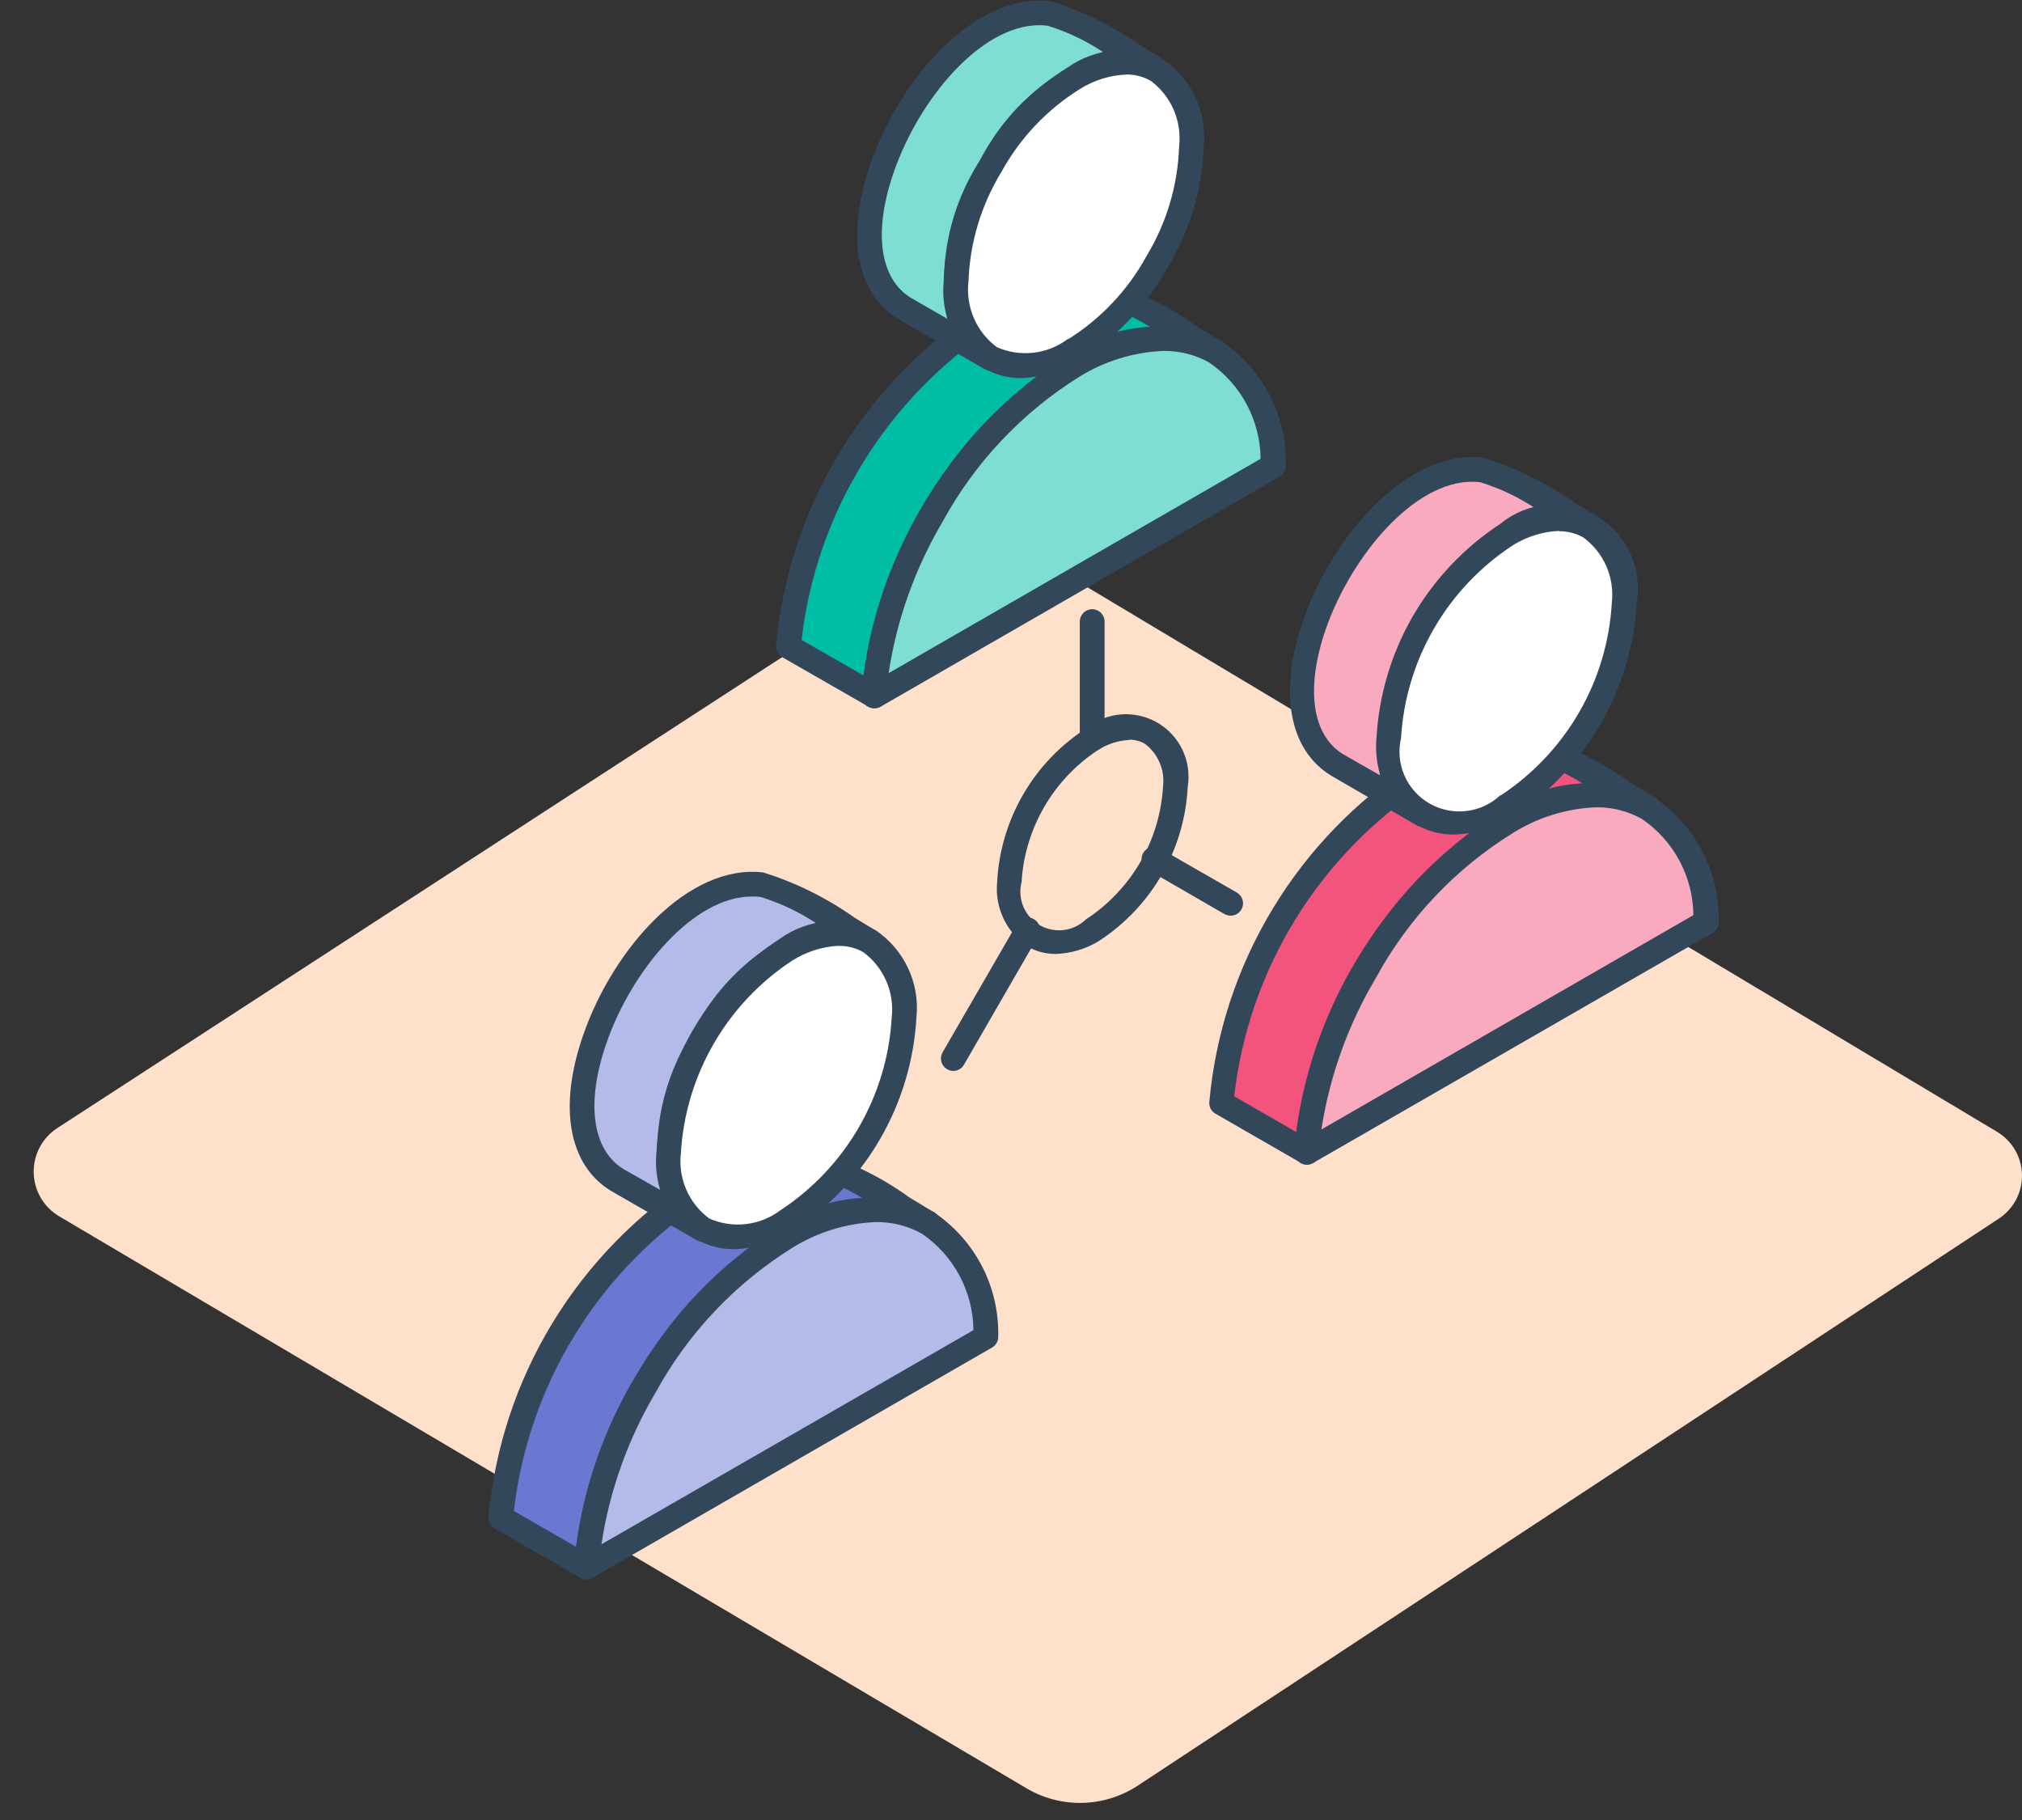 <svg width="50" height="45" viewBox="0 0 50 45" fill="none" xmlns="http://www.w3.org/2000/svg">
<rect x="0" y="0" width="50" height="45" fill="#333333" stroke="none"/>
<g id="Group 930">
<path id="Path 2317" d="M23.576 13.497L1.423 27.888C1.238 28.007 1.087 28.17 0.984 28.363C0.881 28.556 0.829 28.773 0.833 28.991C0.837 29.21 0.896 29.424 1.007 29.614C1.117 29.803 1.273 29.961 1.462 30.073L25.375 44.211C25.794 44.461 26.274 44.587 26.762 44.577C27.25 44.566 27.725 44.419 28.132 44.152L49.426 30.131C49.605 30.014 49.752 29.853 49.853 29.663C49.953 29.474 50.004 29.262 50 29.048C49.996 28.834 49.938 28.624 49.831 28.438C49.723 28.252 49.571 28.097 49.386 27.986L25.14 13.473C24.904 13.329 24.632 13.254 24.355 13.258C24.078 13.263 23.808 13.345 23.576 13.497Z" fill="#FFE0CB"/>
<g id="Layer 2">
<g id="&#60;Layer&#62;">
<path id="Path 2243" fill-rule="evenodd" clip-rule="evenodd" d="M27.923 18.296C27.652 18.31 27.39 18.394 27.161 18.539C26.61 18.899 26.151 19.383 25.822 19.951C25.492 20.52 25.3 21.157 25.261 21.813C25.209 22.014 25.225 22.227 25.306 22.419C25.387 22.61 25.528 22.77 25.708 22.874C25.889 22.978 26.099 23.021 26.305 22.995C26.512 22.969 26.705 22.876 26.854 22.731C27.406 22.37 27.866 21.886 28.197 21.316C28.528 20.746 28.72 20.107 28.759 19.45C28.784 19.249 28.756 19.046 28.677 18.859C28.598 18.673 28.471 18.511 28.309 18.389C28.193 18.322 28.061 18.288 27.928 18.289L27.923 18.296ZM26.086 23.585C25.849 23.585 25.616 23.523 25.41 23.405C25.153 23.232 24.948 22.992 24.815 22.712C24.683 22.433 24.628 22.122 24.657 21.814C24.696 21.051 24.916 20.307 25.3 19.645C25.683 18.983 26.219 18.422 26.863 18.007C27.106 17.809 27.404 17.689 27.718 17.664C28.031 17.639 28.344 17.71 28.616 17.866C28.889 18.023 29.106 18.259 29.241 18.542C29.375 18.825 29.42 19.143 29.37 19.452C29.332 20.218 29.113 20.964 28.729 21.628C28.345 22.292 27.809 22.856 27.164 23.273C26.838 23.469 26.467 23.578 26.087 23.587L26.086 23.585Z" fill="#33475B"/>
<path id="Path 2244" fill-rule="evenodd" clip-rule="evenodd" d="M30.432 22.64C30.378 22.64 30.325 22.626 30.277 22.6L28.418 21.525C28.378 21.508 28.342 21.483 28.312 21.452C28.282 21.42 28.259 21.383 28.245 21.342C28.231 21.301 28.226 21.257 28.23 21.214C28.234 21.171 28.247 21.129 28.269 21.091C28.29 21.053 28.319 21.021 28.355 20.995C28.39 20.97 28.43 20.952 28.472 20.943C28.515 20.934 28.559 20.934 28.602 20.944C28.644 20.953 28.684 20.971 28.719 20.997L30.585 22.069C30.643 22.103 30.689 22.155 30.715 22.217C30.741 22.279 30.745 22.348 30.728 22.413C30.71 22.478 30.672 22.536 30.618 22.577C30.565 22.618 30.5 22.64 30.432 22.64Z" fill="#33475B"/>
<path id="Path 2245" fill-rule="evenodd" clip-rule="evenodd" d="M23.573 26.479C23.52 26.479 23.466 26.464 23.42 26.436C23.35 26.395 23.299 26.329 23.278 26.251C23.257 26.173 23.268 26.09 23.308 26.02L25.127 22.874C25.143 22.834 25.168 22.798 25.2 22.768C25.232 22.738 25.269 22.716 25.311 22.701C25.352 22.687 25.395 22.682 25.439 22.686C25.482 22.69 25.524 22.703 25.562 22.725C25.6 22.746 25.632 22.776 25.658 22.811C25.684 22.846 25.702 22.886 25.71 22.928C25.719 22.971 25.719 23.015 25.71 23.057C25.701 23.099 25.682 23.139 25.656 23.174L23.84 26.32C23.814 26.368 23.776 26.408 23.729 26.436C23.682 26.463 23.628 26.479 23.573 26.479Z" fill="#33475B"/>
<path id="Path 2246" fill-rule="evenodd" clip-rule="evenodd" d="M26.549 9.048C27.053 8.69 27.642 8.469 28.257 8.408C28.873 8.347 29.494 8.447 30.059 8.7C29.128 8.035 28.098 7.522 27.006 7.179C26.101 7.126 25.202 7.355 24.432 7.833C23.048 8.735 21.885 9.937 21.029 11.349C20.174 12.761 19.649 14.347 19.493 15.989L21.609 17.204C21.761 15.561 22.285 13.973 23.14 12.56C23.996 11.148 25.161 9.947 26.549 9.048Z" fill="#00BDA5"/>
<path id="Path 2247" fill-rule="evenodd" clip-rule="evenodd" d="M19.815 15.818L21.352 16.701C21.57 15.097 22.133 13.558 23.003 12.191C23.872 10.824 25.027 9.659 26.389 8.778H26.401C27.023 8.41 27.713 8.171 28.43 8.078C27.983 7.795 27.489 7.592 26.972 7.478C26.132 7.433 25.299 7.65 24.588 8.098C23.276 8.959 22.169 10.097 21.346 11.431C20.522 12.764 20.002 14.262 19.822 15.818H19.815ZM21.62 17.51C21.566 17.511 21.512 17.496 21.466 17.467L19.35 16.253C19.299 16.225 19.258 16.184 19.23 16.134C19.201 16.084 19.187 16.027 19.189 15.97C19.343 14.277 19.88 12.642 20.762 11.187C21.644 9.733 22.846 8.498 24.278 7.576C25.102 7.055 26.07 6.81 27.043 6.876C27.96 7.11 28.825 7.514 29.592 8.067C29.818 8.202 30.018 8.33 30.208 8.438C30.279 8.477 30.332 8.543 30.355 8.621C30.378 8.699 30.369 8.782 30.33 8.854C30.291 8.925 30.225 8.978 30.146 9C30.068 9.023 29.984 9.014 29.913 8.975C28.985 8.49 28.027 8.593 26.704 9.314C25.365 10.194 24.239 11.362 23.411 12.732C22.583 14.102 22.073 15.64 21.919 17.232C21.914 17.284 21.897 17.333 21.869 17.376C21.84 17.419 21.802 17.455 21.756 17.479C21.711 17.499 21.663 17.509 21.614 17.508L21.62 17.51Z" fill="#33475B"/>
<path id="Path 2248" fill-rule="evenodd" clip-rule="evenodd" d="M26.55 9.046L24.434 7.828L26.55 9.044V9.046ZM28.608 1.731C27.78 1.161 26.887 0.691 25.947 0.331C23.072 -0.026 19.946 6.163 22.376 7.631L24.491 8.851C21.829 7.164 25.827 0.274 28.608 1.731Z" fill="#7FDED2"/>
<path id="Path 2249" fill-rule="evenodd" clip-rule="evenodd" d="M25.701 0.623C24.252 0.623 22.729 2.448 22.106 4.244C21.586 5.727 21.748 6.896 22.534 7.37L23.422 7.88C23.19 6.516 23.483 5.115 24.242 3.956C24.874 2.713 25.959 1.758 27.275 1.286C26.853 1.005 26.392 0.786 25.906 0.636C25.838 0.626 25.77 0.622 25.701 0.623ZM24.491 9.163C24.436 9.164 24.382 9.149 24.335 9.12L22.221 7.893C21.165 7.257 20.91 5.819 21.526 4.041C22.273 1.89 24.142 -0.193 25.983 0.029C26.794 0.283 27.56 0.662 28.254 1.153L28.755 1.459C28.82 1.501 28.867 1.565 28.887 1.64C28.906 1.715 28.896 1.794 28.859 1.862C28.823 1.93 28.762 1.982 28.688 2.006C28.615 2.031 28.535 2.028 28.464 1.996C27.261 1.369 25.697 2.67 24.771 4.259C23.846 5.848 23.503 7.859 24.647 8.583C24.703 8.618 24.745 8.671 24.769 8.732C24.792 8.794 24.795 8.861 24.777 8.925C24.759 8.988 24.721 9.044 24.669 9.084C24.616 9.124 24.552 9.146 24.486 9.147L24.491 9.163ZM26.548 9.363C26.494 9.363 26.441 9.348 26.395 9.32L24.281 8.104C24.215 8.061 24.167 7.994 24.149 7.917C24.13 7.84 24.142 7.758 24.181 7.69C24.221 7.621 24.285 7.57 24.361 7.547C24.437 7.524 24.518 7.53 24.59 7.565L26.701 8.779C26.747 8.805 26.785 8.842 26.813 8.887C26.841 8.932 26.856 8.983 26.859 9.035C26.861 9.087 26.851 9.138 26.828 9.184C26.805 9.231 26.771 9.27 26.729 9.3C26.676 9.337 26.612 9.356 26.548 9.354V9.363Z" fill="#33475B"/>
<path id="Path 2250" fill-rule="evenodd" clip-rule="evenodd" d="M30.054 8.7C29.491 8.442 28.869 8.339 28.252 8.4C27.635 8.461 27.046 8.685 26.545 9.048C25.083 9.959 23.879 11.227 23.045 12.731C22.229 14.092 21.737 15.622 21.607 17.203L31.487 11.515C31.504 10.964 31.382 10.417 31.132 9.925C30.881 9.433 30.511 9.011 30.054 8.7Z" fill="#7FDED2"/>
<path id="Path 2251" fill-rule="evenodd" clip-rule="evenodd" d="M28.757 8.678C28.026 8.709 27.316 8.927 26.695 9.312C25.279 10.195 24.115 11.426 23.315 12.888C22.631 14.043 22.175 15.318 21.974 16.644L31.172 11.344C31.168 10.874 31.049 10.412 30.828 9.998C30.606 9.583 30.288 9.228 29.899 8.962C29.555 8.77 29.166 8.672 28.772 8.677L28.757 8.678ZM21.612 17.512C21.554 17.512 21.498 17.496 21.449 17.465C21.402 17.436 21.363 17.395 21.337 17.346C21.311 17.297 21.299 17.241 21.303 17.186C21.439 15.56 21.946 13.987 22.784 12.586C23.645 11.035 24.887 9.728 26.393 8.786C26.94 8.395 27.581 8.156 28.251 8.095C28.921 8.034 29.595 8.152 30.204 8.438C30.705 8.774 31.114 9.23 31.393 9.764C31.671 10.299 31.81 10.895 31.797 11.497C31.8 11.554 31.788 11.612 31.761 11.662C31.733 11.713 31.693 11.756 31.644 11.785L21.776 17.473C21.726 17.503 21.669 17.516 21.612 17.512Z" fill="#33475B"/>
<path id="Path 2252" fill-rule="evenodd" clip-rule="evenodd" d="M26.547 8.644C27.407 8.109 28.116 7.363 28.605 6.478C29.131 5.61 29.426 4.623 29.461 3.61C29.499 3.249 29.439 2.885 29.289 2.554C29.139 2.224 28.904 1.939 28.607 1.729C28.277 1.576 27.912 1.514 27.55 1.549C27.188 1.584 26.842 1.715 26.547 1.929C25.688 2.466 24.98 3.212 24.49 4.098C23.965 4.964 23.67 5.95 23.634 6.961C23.597 7.322 23.657 7.686 23.807 8.017C23.957 8.347 24.193 8.632 24.49 8.842C24.819 8.996 25.184 9.059 25.546 9.024C25.908 8.99 26.254 8.858 26.547 8.644Z" fill="white"/>
<path id="Path 2253" fill-rule="evenodd" clip-rule="evenodd" d="M27.855 1.843C27.447 1.86 27.051 1.983 26.706 2.2C25.891 2.707 25.222 3.414 24.761 4.254C24.261 5.074 23.981 6.008 23.948 6.967C23.913 7.274 23.96 7.585 24.083 7.868C24.206 8.152 24.401 8.398 24.65 8.583C24.933 8.709 25.245 8.756 25.554 8.721C25.862 8.686 26.155 8.569 26.403 8.383H26.421C27.227 7.875 27.891 7.171 28.348 6.336C28.848 5.513 29.127 4.576 29.157 3.614C29.192 3.307 29.145 2.996 29.022 2.713C28.899 2.429 28.703 2.183 28.455 1.998C28.272 1.894 28.065 1.84 27.855 1.843ZM25.248 9.349C24.931 9.351 24.62 9.269 24.345 9.111C23.999 8.878 23.722 8.555 23.544 8.178C23.366 7.8 23.294 7.382 23.335 6.967C23.371 5.901 23.682 4.862 24.238 3.951C24.748 3.018 25.492 2.232 26.397 1.67C26.738 1.429 27.137 1.284 27.554 1.248C27.97 1.213 28.388 1.29 28.765 1.47C29.11 1.705 29.384 2.028 29.561 2.405C29.737 2.782 29.809 3.2 29.768 3.614C29.731 4.68 29.421 5.719 28.865 6.63C28.352 7.561 27.608 8.344 26.703 8.906C26.265 9.179 25.762 9.331 25.246 9.349H25.248Z" fill="#33475B"/>
<path id="Path 2254" fill-rule="evenodd" clip-rule="evenodd" d="M27.008 18.577C26.968 18.578 26.928 18.571 26.891 18.556C26.854 18.541 26.82 18.519 26.791 18.491C26.763 18.463 26.74 18.43 26.725 18.393C26.709 18.356 26.701 18.317 26.701 18.277V15.387C26.699 15.345 26.705 15.304 26.719 15.265C26.734 15.226 26.756 15.19 26.784 15.159C26.813 15.129 26.848 15.105 26.886 15.088C26.924 15.072 26.966 15.063 27.008 15.063C27.049 15.063 27.091 15.072 27.129 15.088C27.167 15.105 27.202 15.129 27.231 15.159C27.259 15.19 27.281 15.226 27.296 15.265C27.31 15.304 27.316 15.345 27.314 15.387V18.277C27.314 18.317 27.306 18.356 27.29 18.393C27.275 18.43 27.252 18.463 27.224 18.491C27.195 18.519 27.161 18.541 27.124 18.556C27.087 18.571 27.048 18.578 27.008 18.577Z" fill="#33475B"/>
<path id="Path 2255" fill-rule="evenodd" clip-rule="evenodd" d="M19.447 30.578C19.95 30.221 20.538 30.001 21.153 29.94C21.767 29.879 22.387 29.979 22.951 30.23C22.021 29.566 20.991 29.052 19.9 28.706C18.996 28.652 18.098 28.881 17.331 29.362C15.945 30.265 14.781 31.468 13.925 32.882C13.07 34.296 12.546 35.885 12.392 37.529L14.508 38.745C14.662 37.101 15.186 35.512 16.041 34.098C16.896 32.684 18.061 31.481 19.447 30.578Z" fill="#6A78D1"/>
<path id="Path 2256" fill-rule="evenodd" clip-rule="evenodd" d="M12.707 37.359L14.244 38.244C14.46 36.639 15.023 35.1 15.895 33.734C16.767 32.367 17.925 31.206 19.291 30.331H19.303C19.925 29.962 20.615 29.724 21.332 29.631C20.885 29.347 20.392 29.144 19.874 29.031C19.033 28.984 18.199 29.2 17.488 29.649C16.172 30.505 15.062 31.64 14.235 32.972C13.409 34.305 12.887 35.803 12.707 37.359ZM14.512 39.051C14.457 39.051 14.404 39.038 14.356 39.011L12.233 37.795C12.183 37.766 12.142 37.724 12.115 37.672C12.087 37.621 12.075 37.563 12.08 37.505C12.234 35.812 12.772 34.177 13.654 32.723C14.536 31.268 15.738 30.033 17.169 29.111C17.992 28.589 18.961 28.344 19.934 28.411C20.85 28.643 21.713 29.047 22.478 29.6C22.704 29.735 22.908 29.865 23.098 29.973C23.167 30.013 23.218 30.078 23.24 30.155C23.262 30.231 23.253 30.314 23.215 30.384C23.176 30.453 23.112 30.505 23.035 30.529C22.959 30.552 22.876 30.546 22.805 30.51C21.878 30.027 20.919 30.128 19.596 30.849C18.256 31.728 17.13 32.896 16.301 34.266C15.472 35.636 14.962 37.174 14.807 38.767C14.803 38.818 14.786 38.868 14.758 38.911C14.729 38.954 14.691 38.99 14.645 39.014C14.601 39.036 14.552 39.047 14.503 39.048L14.512 39.051Z" fill="#33475B"/>
<path id="Path 2257" fill-rule="evenodd" clip-rule="evenodd" d="M21.501 23.261C20.671 22.697 19.779 22.232 18.841 21.874C15.971 21.517 12.842 27.717 15.272 29.174L17.387 30.39C14.721 28.711 18.717 21.816 21.499 23.273L21.501 23.261Z" fill="#B4BBE8"/>
<path id="Path 2258" fill-rule="evenodd" clip-rule="evenodd" d="M18.594 22.166C17.145 22.166 15.622 23.989 14.999 25.784C14.481 27.265 14.641 28.436 15.425 28.91L16.328 29.422C16.094 28.058 16.386 26.656 17.146 25.498C17.778 24.254 18.863 23.297 20.179 22.824C19.755 22.546 19.294 22.328 18.809 22.177C18.743 22.169 18.676 22.165 18.609 22.166H18.594ZM17.384 30.706C17.329 30.706 17.275 30.692 17.228 30.663L15.112 29.447C14.058 28.809 13.801 27.37 14.421 25.593C15.169 23.431 17.039 21.348 18.875 21.572C19.687 21.826 20.454 22.207 21.147 22.7C21.347 22.819 21.517 22.925 21.656 23.008C21.721 23.05 21.768 23.115 21.787 23.19C21.806 23.265 21.796 23.345 21.758 23.412C21.721 23.48 21.659 23.531 21.586 23.556C21.512 23.58 21.432 23.575 21.361 23.543C20.158 22.914 18.59 24.217 17.668 25.806C16.747 27.395 16.4 29.406 17.547 30.13C17.615 30.172 17.664 30.24 17.683 30.319C17.702 30.397 17.689 30.479 17.647 30.548C17.62 30.593 17.583 30.63 17.537 30.655C17.492 30.681 17.441 30.694 17.389 30.694L17.384 30.706ZM19.441 30.906C19.387 30.905 19.333 30.89 19.286 30.863L17.174 29.647C17.13 29.621 17.094 29.585 17.067 29.542C17.04 29.499 17.024 29.45 17.02 29.4C17.018 29.346 17.03 29.293 17.055 29.245C17.081 29.197 17.118 29.157 17.163 29.128C17.209 29.1 17.262 29.084 17.316 29.082C17.369 29.08 17.423 29.092 17.471 29.117L19.584 30.333C19.628 30.358 19.666 30.394 19.693 30.436C19.721 30.479 19.737 30.527 19.742 30.578C19.743 30.63 19.73 30.681 19.706 30.727C19.682 30.773 19.646 30.812 19.602 30.841C19.555 30.874 19.498 30.893 19.44 30.895L19.441 30.906Z" fill="#33475B"/>
<path id="Path 2259" fill-rule="evenodd" clip-rule="evenodd" d="M22.947 30.239C22.384 29.983 21.762 29.88 21.145 29.941C20.529 30.003 19.94 30.225 19.438 30.587C17.976 31.5 16.771 32.77 15.936 34.275C15.123 35.637 14.632 37.165 14.501 38.745L24.382 33.05C24.397 32.499 24.274 31.953 24.023 31.462C23.773 30.971 23.403 30.551 22.947 30.239Z" fill="#B4BBE8"/>
<path id="Path 2260" fill-rule="evenodd" clip-rule="evenodd" d="M21.658 30.216C20.926 30.246 20.215 30.465 19.593 30.852C18.177 31.735 17.013 32.966 16.213 34.428C15.529 35.582 15.073 36.857 14.873 38.183L24.071 32.888C24.067 32.418 23.948 31.956 23.727 31.541C23.505 31.126 23.186 30.77 22.798 30.504C22.454 30.312 22.065 30.213 21.671 30.216H21.658ZM14.504 39.05C14.446 39.051 14.39 39.035 14.341 39.005C14.294 38.976 14.256 38.934 14.23 38.885C14.204 38.836 14.192 38.781 14.195 38.726C14.331 37.099 14.837 35.523 15.673 34.119C16.534 32.57 17.776 31.265 19.282 30.325C19.828 29.933 20.47 29.694 21.14 29.632C21.809 29.57 22.484 29.688 23.093 29.974C23.593 30.311 24.002 30.767 24.28 31.302C24.558 31.837 24.697 32.433 24.684 33.035C24.687 33.092 24.675 33.148 24.648 33.198C24.622 33.248 24.581 33.289 24.532 33.318L14.656 39.008C14.61 39.034 14.558 39.048 14.505 39.048L14.504 39.05Z" fill="#33475B"/>
<path id="Path 2261" fill-rule="evenodd" clip-rule="evenodd" d="M19.441 30.185C20.299 29.648 21.006 28.903 21.496 28.019C22.022 27.153 22.316 26.166 22.351 25.154C22.388 24.793 22.328 24.428 22.178 24.098C22.028 23.767 21.793 23.482 21.496 23.271C21.166 23.119 20.8 23.057 20.438 23.094C20.076 23.13 19.73 23.263 19.437 23.478C18.59 24.031 17.886 24.774 17.38 25.649C16.875 26.523 16.584 27.504 16.529 28.512C16.491 28.872 16.55 29.236 16.7 29.566C16.85 29.896 17.086 30.18 17.383 30.389C17.713 30.54 18.078 30.6 18.44 30.564C18.801 30.529 19.147 30.398 19.441 30.185Z" fill="white"/>
<path id="Path 2262" fill-rule="evenodd" clip-rule="evenodd" d="M20.744 23.385C20.338 23.404 19.944 23.529 19.599 23.745C18.798 24.27 18.13 24.974 17.651 25.802C17.171 26.631 16.892 27.559 16.837 28.514C16.801 28.821 16.847 29.132 16.971 29.415C17.094 29.698 17.29 29.944 17.539 30.128C17.822 30.254 18.134 30.301 18.443 30.266C18.751 30.231 19.044 30.114 19.292 29.928C20.093 29.404 20.76 28.699 21.239 27.871C21.718 27.042 21.996 26.114 22.05 25.159C22.085 24.852 22.039 24.541 21.916 24.257C21.793 23.974 21.597 23.727 21.348 23.543C21.165 23.439 20.957 23.385 20.747 23.388L20.744 23.385ZM18.137 30.885C17.821 30.887 17.509 30.805 17.235 30.647C16.89 30.413 16.615 30.091 16.438 29.714C16.262 29.337 16.191 28.919 16.232 28.505C16.285 27.443 16.59 26.409 17.122 25.487C17.654 24.566 18.398 23.784 19.293 23.205C19.633 22.963 20.032 22.817 20.448 22.782C20.865 22.746 21.283 22.823 21.659 23.005C22.004 23.239 22.28 23.562 22.456 23.939C22.633 24.317 22.704 24.735 22.662 25.149C22.604 26.21 22.296 27.243 21.763 28.163C21.23 29.083 20.486 29.865 19.592 30.444C19.156 30.718 18.654 30.872 18.139 30.89L18.137 30.885Z" fill="#33475B"/>
<path id="Path 2263" fill-rule="evenodd" clip-rule="evenodd" d="M37.253 20.334C37.755 19.975 38.343 19.754 38.958 19.692C39.573 19.631 40.193 19.731 40.757 19.983C39.828 19.316 38.799 18.8 37.708 18.455C36.804 18.401 35.906 18.629 35.139 19.109C33.752 20.01 32.587 21.211 31.731 22.624C30.875 24.038 30.35 25.625 30.197 27.269L32.312 28.487C32.466 26.845 32.991 25.258 33.846 23.846C34.702 22.434 35.866 21.234 37.253 20.334Z" fill="#F2547D"/>
<path id="Path 2264" fill-rule="evenodd" clip-rule="evenodd" d="M30.519 27.106L32.051 27.989C32.268 26.385 32.831 24.846 33.702 23.479C34.572 22.113 35.728 20.95 37.091 20.071H37.104C37.725 19.7 38.415 19.462 39.133 19.371C38.686 19.086 38.193 18.883 37.675 18.771C36.835 18.723 36.001 18.939 35.29 19.389C33.975 20.247 32.866 21.383 32.041 22.717C31.217 24.05 30.697 25.549 30.519 27.106ZM32.324 28.796C32.269 28.796 32.216 28.781 32.17 28.753L30.057 27.537C30.007 27.509 29.965 27.467 29.938 27.416C29.911 27.364 29.899 27.307 29.904 27.249C30.056 25.556 30.593 23.919 31.475 22.464C32.356 21.008 33.558 19.772 34.99 18.849C35.814 18.328 36.783 18.083 37.757 18.149C38.673 18.383 39.537 18.787 40.304 19.34C40.529 19.475 40.732 19.605 40.922 19.715C40.992 19.754 41.045 19.819 41.067 19.897C41.09 19.974 41.081 20.058 41.041 20.128C41.002 20.199 40.937 20.252 40.859 20.274C40.781 20.296 40.698 20.287 40.627 20.248C39.7 19.767 38.745 19.868 37.418 20.587C36.078 21.468 34.952 22.637 34.124 24.008C33.295 25.379 32.785 26.918 32.63 28.511C32.625 28.562 32.608 28.612 32.58 28.655C32.551 28.699 32.513 28.735 32.468 28.76C32.42 28.784 32.366 28.796 32.312 28.794L32.324 28.796Z" fill="#33475B"/>
<path id="Path 2265" fill-rule="evenodd" clip-rule="evenodd" d="M37.257 20.33L35.138 19.116L37.254 20.332L37.257 20.33ZM39.312 13.017C38.48 12.448 37.585 11.978 36.644 11.617C33.771 11.26 30.648 17.46 33.072 18.917L35.188 20.133C32.531 18.442 36.529 11.563 39.312 13.017Z" fill="#F9AABE"/>
<path id="Path 2266" fill-rule="evenodd" clip-rule="evenodd" d="M36.402 11.911C34.955 11.911 33.432 13.734 32.792 15.529C32.276 17.012 32.435 18.179 33.221 18.653L34.123 19.168C33.966 17.802 34.255 16.422 34.949 15.233C35.642 14.044 36.702 13.111 37.971 12.572C37.548 12.291 37.086 12.072 36.601 11.923C36.534 11.915 36.467 11.911 36.4 11.912L36.402 11.911ZM35.192 20.451C35.138 20.45 35.086 20.436 35.039 20.411L32.925 19.183C31.868 18.545 31.611 17.106 32.229 15.331C32.977 13.176 34.852 11.092 36.686 11.317C37.497 11.571 38.262 11.95 38.955 12.441L39.465 12.749C39.499 12.768 39.53 12.794 39.555 12.825C39.58 12.856 39.598 12.892 39.609 12.93C39.62 12.968 39.623 13.008 39.619 13.048C39.614 13.087 39.601 13.125 39.582 13.16C39.542 13.229 39.477 13.281 39.401 13.304C39.324 13.327 39.241 13.32 39.17 13.284C37.974 12.657 36.402 13.958 35.477 15.545C34.551 17.132 34.212 19.145 35.357 19.871C35.392 19.892 35.422 19.919 35.445 19.951C35.469 19.983 35.486 20.019 35.495 20.058C35.504 20.097 35.506 20.137 35.499 20.176C35.493 20.216 35.479 20.253 35.458 20.287C35.43 20.332 35.392 20.369 35.346 20.395C35.3 20.421 35.249 20.435 35.196 20.435L35.192 20.451ZM37.252 20.651C37.198 20.65 37.145 20.637 37.098 20.611L34.982 19.391C34.937 19.362 34.9 19.321 34.875 19.273C34.85 19.225 34.838 19.171 34.84 19.117C34.841 19.062 34.858 19.008 34.888 18.962C34.918 18.915 34.96 18.878 35.01 18.854C35.055 18.831 35.105 18.819 35.156 18.819C35.207 18.819 35.257 18.831 35.302 18.854L37.418 20.07C37.463 20.097 37.5 20.134 37.527 20.179C37.553 20.224 37.569 20.274 37.571 20.326C37.573 20.378 37.561 20.429 37.538 20.476C37.514 20.522 37.479 20.562 37.436 20.591C37.381 20.626 37.317 20.643 37.252 20.64V20.651Z" fill="#33475B"/>
<path id="Path 2267" fill-rule="evenodd" clip-rule="evenodd" d="M40.755 19.984C40.192 19.728 39.571 19.626 38.955 19.688C38.339 19.75 37.751 19.973 37.25 20.335C35.788 21.246 34.583 22.515 33.751 24.021C32.935 25.383 32.443 26.912 32.311 28.493L42.195 22.8C42.21 22.248 42.086 21.701 41.835 21.209C41.583 20.717 41.212 20.296 40.755 19.984Z" fill="#F9AABE"/>
<path id="Path 2268" fill-rule="evenodd" clip-rule="evenodd" d="M39.467 19.961C38.736 19.99 38.026 20.21 37.407 20.599C35.989 21.478 34.825 22.709 34.027 24.172C33.34 25.326 32.881 26.601 32.675 27.927L41.874 22.627C41.87 22.158 41.752 21.698 41.531 21.284C41.31 20.87 40.992 20.516 40.605 20.251C40.261 20.058 39.873 19.957 39.478 19.961H39.467ZM32.313 28.796C32.255 28.796 32.199 28.78 32.15 28.751C32.103 28.722 32.065 28.681 32.04 28.631C32.014 28.582 32.003 28.527 32.008 28.472C32.143 26.846 32.65 25.273 33.489 23.872C34.35 22.321 35.592 21.013 37.098 20.072C37.645 19.68 38.286 19.441 38.956 19.38C39.626 19.319 40.301 19.439 40.909 19.726C41.41 20.061 41.819 20.517 42.097 21.052C42.376 21.587 42.514 22.183 42.5 22.785C42.504 22.842 42.492 22.898 42.465 22.948C42.439 22.998 42.398 23.04 42.349 23.068L32.469 28.756C32.422 28.783 32.367 28.797 32.313 28.796Z" fill="#33475B"/>
<path id="Path 2269" fill-rule="evenodd" clip-rule="evenodd" d="M37.252 19.93C38.111 19.395 38.82 18.651 39.311 17.768C39.836 16.9 40.13 15.913 40.164 14.9C40.236 14.537 40.192 14.161 40.039 13.824C39.885 13.487 39.63 13.206 39.309 13.021C38.987 12.836 38.616 12.756 38.247 12.792C37.877 12.829 37.529 12.979 37.25 13.223C36.402 13.775 35.696 14.518 35.19 15.393C34.683 16.267 34.391 17.249 34.336 18.257C34.263 18.62 34.307 18.997 34.461 19.334C34.614 19.672 34.87 19.953 35.192 20.137C35.514 20.322 35.886 20.401 36.255 20.364C36.625 20.326 36.973 20.175 37.252 19.93Z" fill="white"/>
<path id="Path 2270" fill-rule="evenodd" clip-rule="evenodd" d="M38.552 13.127C38.146 13.145 37.751 13.268 37.407 13.484C36.606 14.009 35.938 14.714 35.459 15.542C34.979 16.37 34.7 17.298 34.645 18.253C34.573 18.561 34.602 18.885 34.729 19.175C34.855 19.465 35.072 19.707 35.347 19.866C35.622 20.024 35.941 20.09 36.256 20.053C36.572 20.017 36.867 19.881 37.098 19.664H37.114C37.911 19.138 38.575 18.434 39.051 17.608C39.527 16.781 39.803 15.856 39.857 14.904C39.892 14.597 39.846 14.287 39.723 14.003C39.599 13.72 39.404 13.474 39.155 13.29C38.972 13.186 38.764 13.133 38.553 13.135L38.552 13.127ZM35.952 20.635C35.633 20.638 35.318 20.557 35.04 20.399C34.697 20.162 34.423 19.839 34.247 19.462C34.071 19.084 33.998 18.667 34.037 18.253C34.096 17.192 34.404 16.16 34.935 15.239C35.467 14.319 36.209 13.536 37.099 12.953C37.426 12.682 37.827 12.518 38.25 12.482C38.673 12.446 39.097 12.54 39.465 12.752C39.832 12.963 40.126 13.282 40.306 13.665C40.486 14.049 40.544 14.478 40.472 14.895C40.415 15.957 40.107 16.99 39.574 17.911C39.041 18.832 38.297 19.615 37.403 20.195C36.966 20.465 36.466 20.616 35.952 20.635Z" fill="#33475B"/>
</g>
</g>
</g>
</svg>
